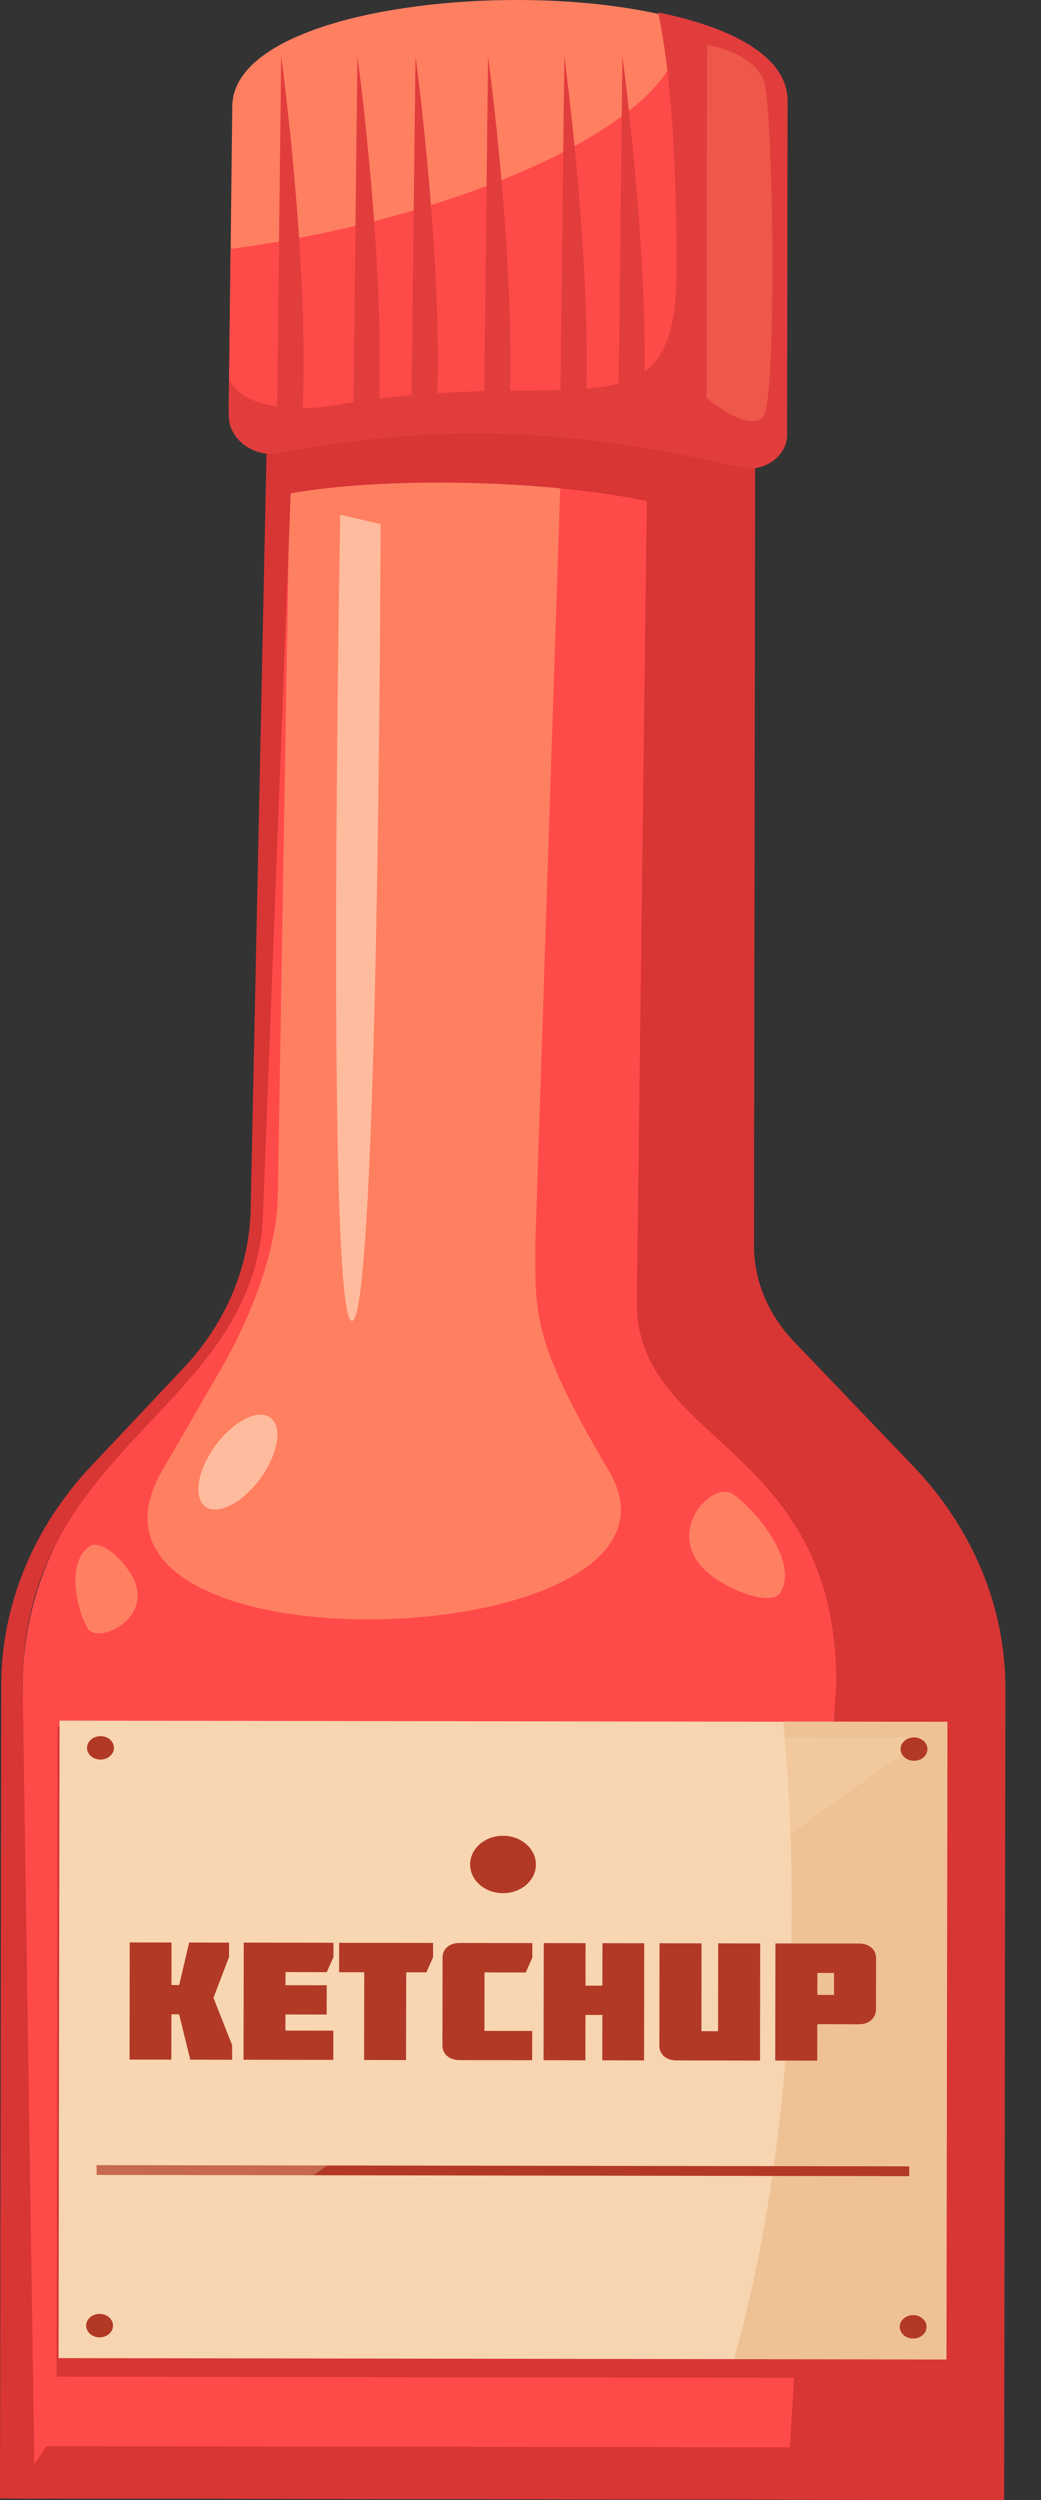 <svg width="20" height="48" viewBox="0 0 20 48" fill="none" xmlns="http://www.w3.org/2000/svg">
<rect x="0" y="0" width="20" height="48" fill="#333333" stroke="none"/>
<path d="M0.414 47.971L18.879 47.999L18.902 32.419C18.905 30.858 18.305 29.348 17.208 28.149L15.013 25.755C14.538 25.236 14.278 24.582 14.28 23.907L14.313 1.672L5.461 1.519L5.024 23.21C5.002 24.329 4.565 25.408 3.785 26.272L2.098 28.14C1.026 29.327 0.439 30.815 0.437 32.353L0.414 47.971Z" fill="#FF4A4A"/>
<path d="M17.591 46.992L0.896 46.967L0.207 47.971L18.622 47.999L17.591 46.992Z" fill="#D83535"/>
<path d="M10.284 23.901L11.017 1.668L5.697 1.519L5.337 22.961C5.321 24.08 4.754 25.409 4.253 26.272L3.171 28.142C0.57 32.312 13.976 31.825 11.658 28.173C10.241 25.762 10.282 25.249 10.284 23.901Z" fill="#FF7F61"/>
<path d="M5.058 23.21L5.889 1.529L5.271 1.518L4.816 23.21C4.793 24.329 4.336 25.408 3.521 26.271L1.759 28.14C0.639 29.327 0.026 30.815 0.024 32.353L0 47.971L0.67 47.972L0.436 32.354C0.443 27.698 4.989 27.044 5.058 23.21Z" fill="#D83535"/>
<path d="M17.545 28.15L15.252 25.756C14.756 25.237 14.484 24.583 14.486 23.907L14.519 1.673L12.518 2.27L12.234 25.009C12.23 27.728 16.073 27.736 16.066 32.321L15.114 47.994L19.292 48L19.316 32.42C19.318 30.859 18.691 29.349 17.545 28.15Z" fill="#D83535"/>
<path d="M14.191 10.222C12.49 9.185 7.331 9.042 5.216 9.549L5.493 8.139L14.298 7.252L14.191 10.222Z" fill="#D83535"/>
<path d="M14.925 1.897C14.929 -0.734 4.495 -0.573 4.463 2.036L4.396 7.82C4.391 8.213 4.747 8.538 5.197 8.551C8.417 7.962 10.79 8.036 14.157 8.827C14.355 8.833 14.549 8.768 14.692 8.648C14.835 8.528 14.916 8.362 14.916 8.188L14.925 1.897Z" fill="#FF7F61"/>
<path d="M12.946 0.341C12.968 0.389 12.995 0.436 13.008 0.487C13.369 1.875 10.194 3.688 5.916 4.535C5.412 4.635 4.916 4.715 4.43 4.779L4.395 7.82C4.39 8.213 4.746 8.538 5.197 8.551C8.417 7.962 10.789 8.036 14.157 8.826C14.355 8.833 14.548 8.768 14.692 8.648C14.834 8.528 14.915 8.362 14.915 8.188L14.925 1.897C14.926 1.164 14.115 0.648 12.946 0.341Z" fill="#FF4A4A"/>
<path opacity="0.5" d="M6.537 9.882L7.312 10.063C7.312 10.063 7.279 25.284 6.765 25.361C6.251 25.438 6.537 9.882 6.537 9.882Z" fill="#FFF8DC"/>
<path d="M14.085 28.691C13.656 28.392 12.642 29.541 13.724 30.293C14.195 30.619 14.837 30.808 14.985 30.587C15.358 30.027 14.556 29.017 14.085 28.691Z" fill="#FF7F61"/>
<path d="M1.684 31.264C1.88 31.59 3.015 31.054 2.52 30.23C2.305 29.873 1.918 29.567 1.733 29.683C1.265 29.976 1.469 30.906 1.684 31.264Z" fill="#FF7F61"/>
<path d="M1.105 33.151L1.086 45.632L16.991 45.656L17.009 33.175L1.105 33.151Z" fill="#D83535"/>
<path d="M1.144 33.036L1.125 45.276L18.183 45.302L18.202 33.062L1.144 33.036Z" fill="#F7D5B0"/>
<path d="M15.048 33.053C15.155 34.191 15.212 35.375 15.21 36.594C15.206 39.827 14.796 42.822 14.103 45.292L18.179 45.298L18.198 33.059L15.048 33.053Z" fill="#EFC295"/>
<path d="M12.645 0.239C12.874 1.331 12.998 2.919 12.995 5.21C12.989 8.541 11.066 6.978 6.422 7.781C5.676 7.91 4.668 7.838 4.403 7.289L4.395 7.973C4.39 8.374 4.753 8.705 5.213 8.718C8.496 8.118 10.914 8.193 14.348 9C14.55 9.006 14.747 8.94 14.893 8.817C15.039 8.695 15.122 8.526 15.122 8.349L15.131 1.935C15.132 1.093 14.084 0.532 12.645 0.239Z" fill="#E23D3D"/>
<path d="M11.878 7.969L11.958 1.084C11.958 1.084 12.51 5.135 12.366 7.97L11.878 7.969Z" fill="#E23D3D"/>
<path d="M10.762 7.968L10.842 1.083C10.842 1.083 11.394 5.133 11.25 7.968L10.762 7.968Z" fill="#E23D3D"/>
<path d="M9.297 7.966L9.377 1.081C9.377 1.081 9.929 5.131 9.785 7.966L9.297 7.966Z" fill="#E23D3D"/>
<path d="M7.902 7.963L7.983 1.078C7.983 1.078 8.533 5.129 8.39 7.964L7.902 7.963Z" fill="#E23D3D"/>
<path d="M6.787 7.962L6.867 1.077C6.867 1.077 7.418 5.127 7.274 7.962L6.787 7.962Z" fill="#E23D3D"/>
<path d="M5.322 7.959L5.402 1.074C5.402 1.074 5.954 5.125 5.81 7.96L5.322 7.959Z" fill="#E23D3D"/>
<path opacity="0.4" d="M13.576 7.641C13.579 6.051 13.586 0.862 13.586 0.862C13.586 0.862 14.514 1.013 14.685 1.583C14.856 2.154 14.922 7.587 14.675 7.974C14.429 8.36 13.576 7.641 13.576 7.641Z" fill="#FF7F61"/>
<path d="M1.856 41.571L1.856 41.759L17.468 41.782L17.468 41.594L1.856 41.571Z" fill="#B23926"/>
<path opacity="0.5" d="M5.111 28.22C5.405 27.724 5.4 27.255 5.101 27.174C4.802 27.092 4.321 27.429 4.028 27.924C3.735 28.421 3.739 28.89 4.038 28.971C4.338 29.053 4.818 28.717 5.111 28.22Z" fill="#FFF8DC"/>
<path opacity="0.3" d="M1.547 44.968L17.771 33.362L1.565 33.338L1.547 44.968Z" fill="#F7D5B0"/>
<path d="M3.634 37.297L4.4 37.298L4.4 37.577L4.101 38.358L4.46 39.268L4.46 39.547L3.656 39.546L3.441 38.675L3.293 38.674L3.292 39.545L2.489 39.544L2.492 37.295L3.295 37.296L3.294 38.112L3.442 38.113L3.634 37.297Z" fill="#B23926"/>
<path d="M4.679 39.547L4.683 37.298L6.407 37.301L6.406 37.58L6.277 37.866L5.485 37.864L5.485 38.116L6.277 38.117L6.276 38.679L5.484 38.678L5.483 38.987L6.404 38.988L6.403 39.55L4.679 39.547Z" fill="#B23926"/>
<path d="M6.515 37.867L6.515 37.302L8.321 37.304L8.32 37.583L8.191 37.869L7.804 37.869L7.801 39.553L6.995 39.552L6.998 37.867L6.515 37.867Z" fill="#B23926"/>
<path d="M10.227 37.307L10.227 37.586L10.101 37.872L9.309 37.87L9.307 38.993L10.225 38.994L10.224 39.556L8.824 39.554C8.633 39.553 8.5 39.438 8.5 39.274L8.503 37.583C8.503 37.419 8.636 37.304 8.828 37.305L10.227 37.307Z" fill="#B23926"/>
<path d="M11.573 38.125L11.575 37.309L12.377 37.31L12.374 39.56L11.571 39.558L11.573 38.687L11.248 38.687L11.247 39.558L10.443 39.556L10.447 37.307L11.25 37.309L11.249 38.125L11.573 38.125Z" fill="#B23926"/>
<path d="M14.605 37.314L14.602 39.563L12.992 39.56C12.8 39.56 12.668 39.444 12.668 39.28L12.671 37.311L13.478 37.312L13.476 38.999L13.796 38.999L13.798 37.313L14.605 37.314Z" fill="#B23926"/>
<path d="M15.702 38.864L15.701 39.564L14.894 39.563L14.898 37.314L16.508 37.316C16.699 37.317 16.832 37.432 16.831 37.596L16.83 38.583C16.829 38.746 16.697 38.866 16.505 38.866L15.702 38.864ZM15.703 38.302L16.024 38.303L16.024 37.881L15.704 37.88L15.703 38.302Z" fill="#B23926"/>
<path d="M9.032 35.797C9.032 36.102 9.315 36.349 9.663 36.349C10.012 36.35 10.296 36.104 10.296 35.799C10.296 35.495 10.014 35.247 9.665 35.247C9.316 35.246 9.033 35.493 9.032 35.797Z" fill="#B23926"/>
<path d="M1.672 33.559C1.672 33.683 1.787 33.784 1.93 33.784C2.073 33.784 2.189 33.684 2.189 33.56C2.189 33.435 2.074 33.334 1.931 33.334C1.788 33.334 1.673 33.435 1.672 33.559Z" fill="#B23926"/>
<path d="M17.302 33.583C17.302 33.707 17.417 33.807 17.56 33.807C17.702 33.808 17.818 33.708 17.818 33.583C17.818 33.459 17.703 33.358 17.56 33.358C17.418 33.357 17.302 33.458 17.302 33.583Z" fill="#B23926"/>
<path d="M1.655 44.651C1.655 44.776 1.771 44.876 1.914 44.877C2.056 44.877 2.171 44.776 2.171 44.652C2.172 44.528 2.057 44.427 1.914 44.427C1.771 44.426 1.656 44.527 1.655 44.651Z" fill="#B23926"/>
<path d="M17.286 44.675C17.286 44.799 17.401 44.9 17.543 44.9C17.686 44.901 17.801 44.8 17.801 44.676C17.801 44.551 17.686 44.45 17.544 44.45C17.401 44.45 17.286 44.551 17.286 44.675Z" fill="#B23926"/>
</svg>
